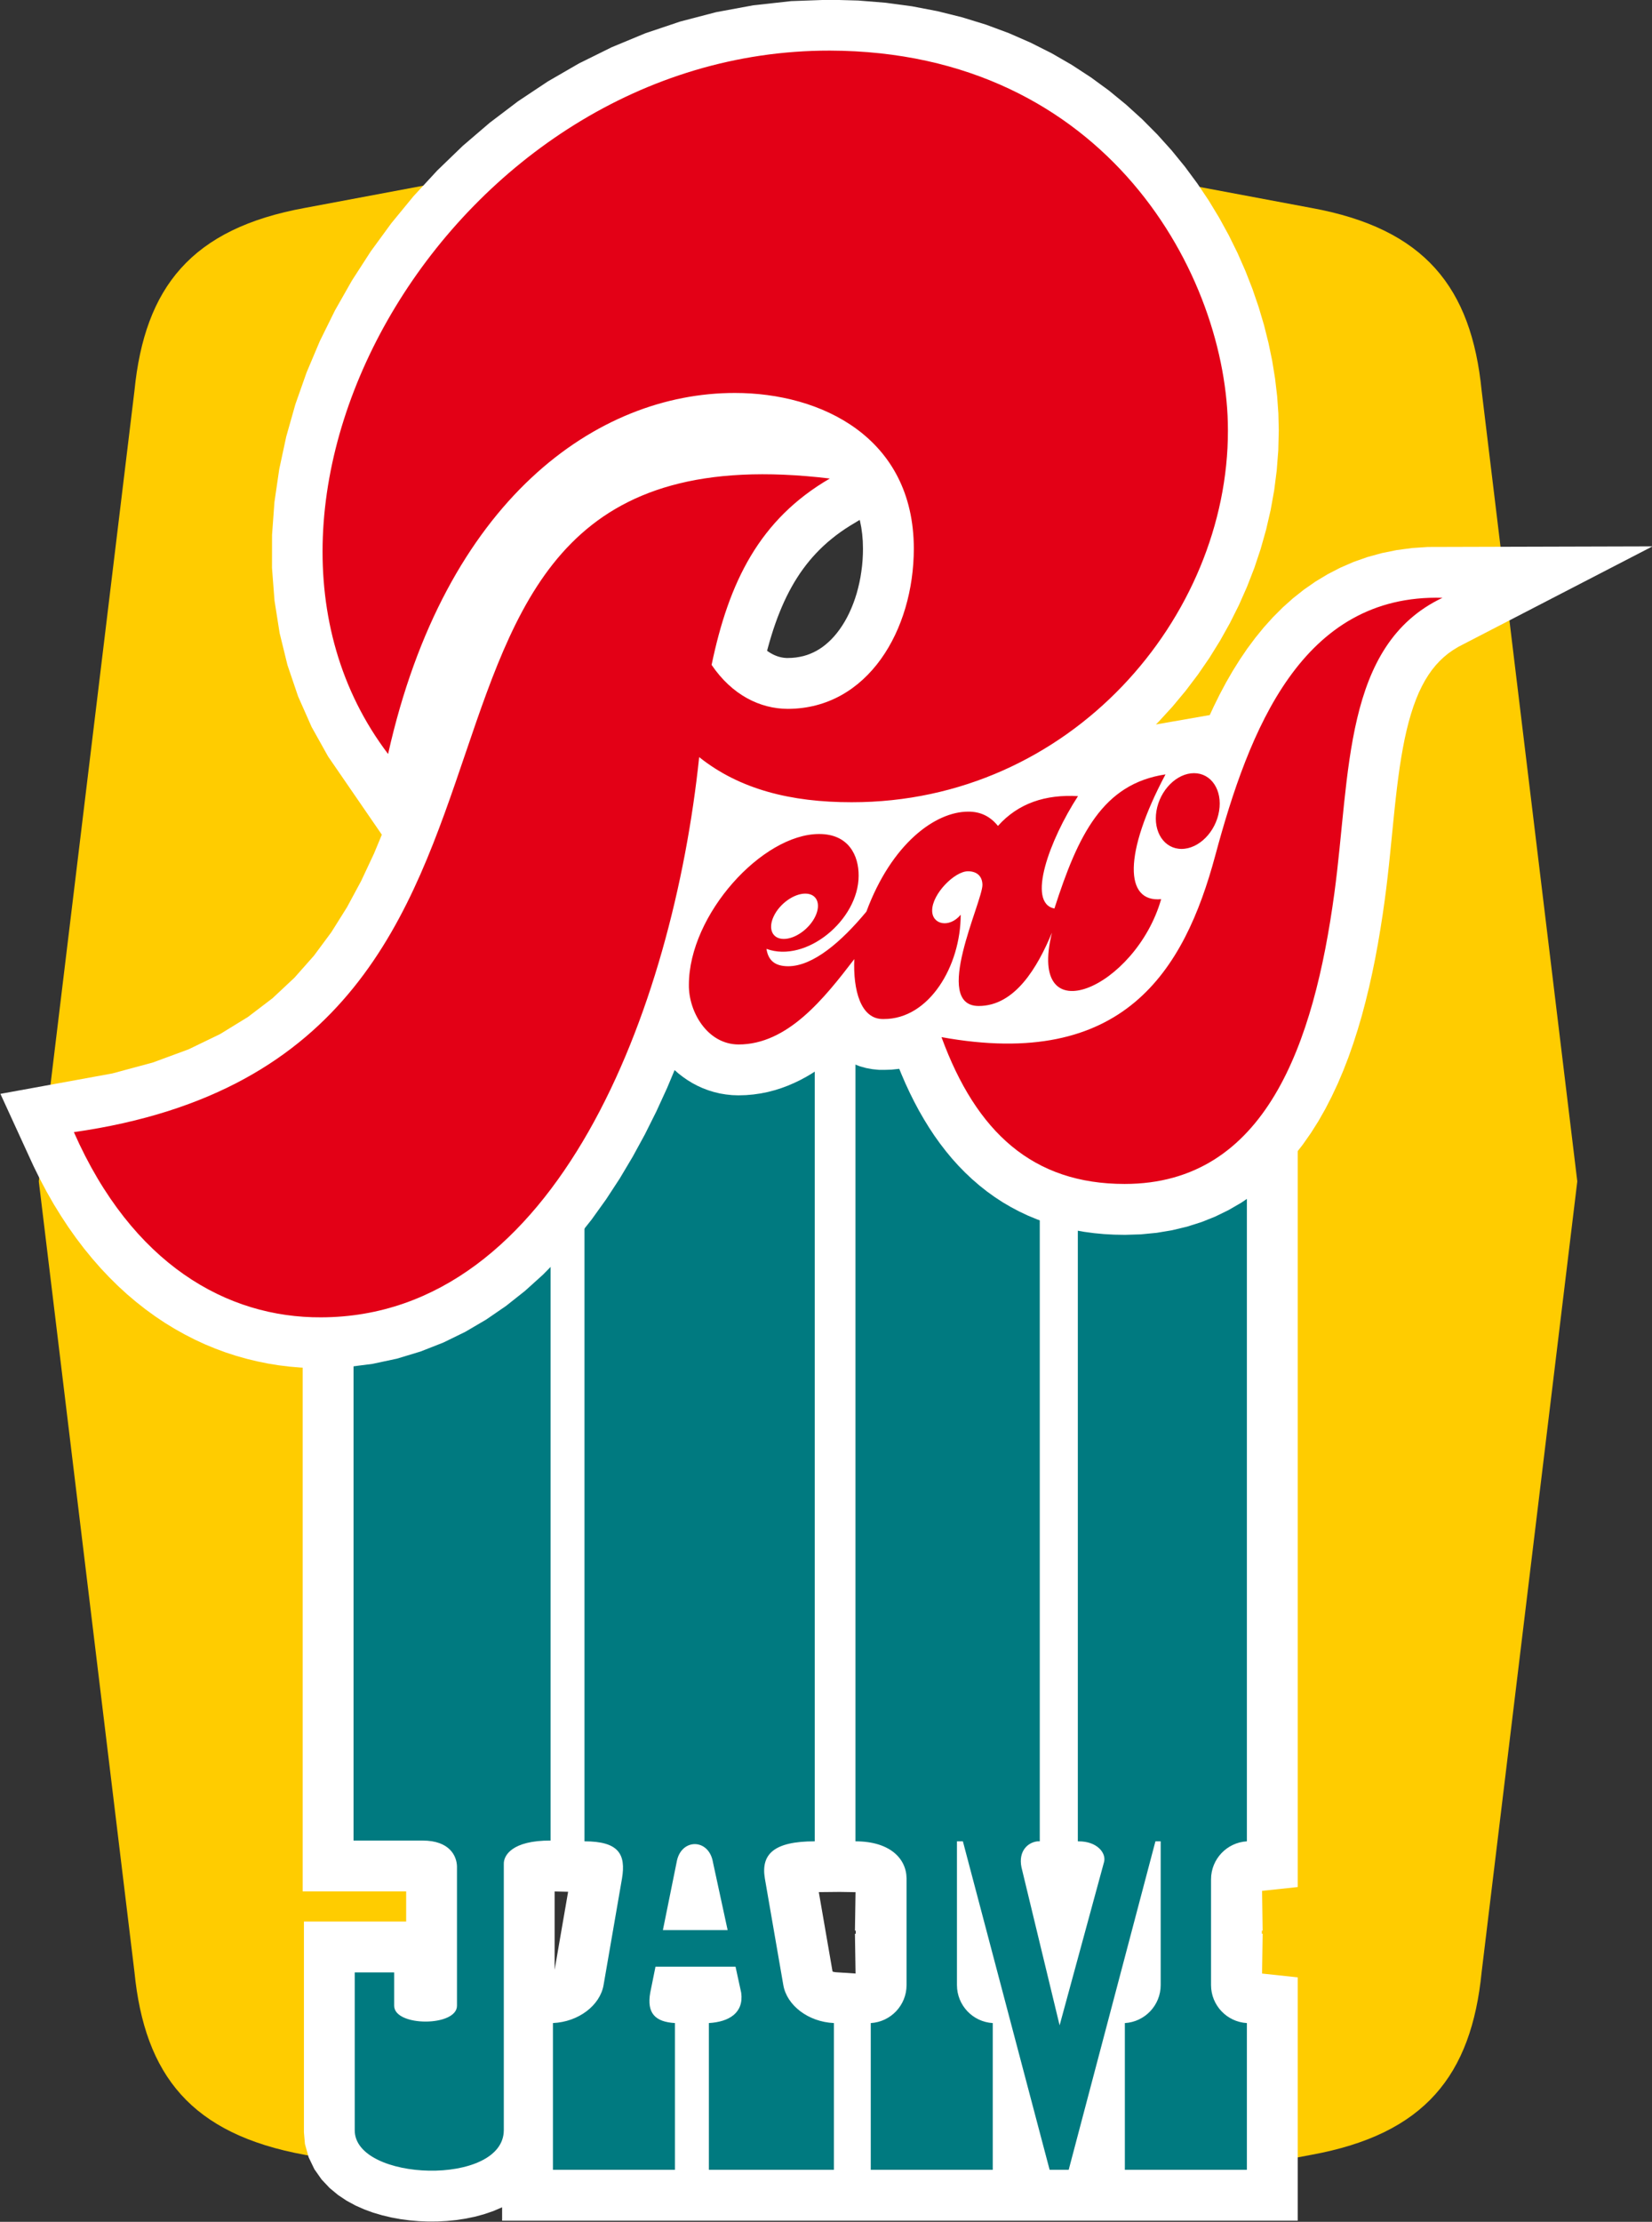 <?xml version="1.0" encoding="UTF-8"?>
<svg xmlns="http://www.w3.org/2000/svg" xmlns:xlink="http://www.w3.org/1999/xlink" width="316.3pt" height="425.2pt" viewBox="0 0 316.3 425.2" version="1.1">
<rect x="0" y="0" width="316.3" height="425.2" fill="#333333" stroke="none"/>
<defs>
<clipPath id="clip1">
  <path d="M 57 189 L 249 189 L 249 425.199 L 57 425.199 Z M 57 189 "/>
</clipPath>
<clipPath id="clip2">
  <path d="M 0 0 L 316.301 0 L 316.301 262 L 0 262 Z M 0 0 "/>
</clipPath>
</defs>
<g id="surface1">
<path style=" stroke:none;fill-rule:evenodd;fill:rgb(100%,79.688%,0%);fill-opacity:1;" d="M 301.996 226.086 L 283.688 74.82 C 281.727 54.977 272.801 43.746 251.047 39.789 L 212.828 32.621 L 208.852 226.086 L 212.828 419.543 L 251.047 412.383 C 272.801 408.418 281.727 397.195 283.688 377.352 Z M 7.43 226.086 L 25.738 74.82 C 27.699 54.977 36.629 43.746 58.379 39.789 L 96.594 32.621 L 100.574 226.086 L 96.594 419.543 L 58.379 412.383 C 36.629 408.418 27.699 397.195 25.738 377.352 Z M 7.43 226.086 "/>
<g clip-path="url(#clip1)" clip-rule="nonzero">
<path style=" stroke:none;fill-rule:evenodd;fill:rgb(100%,100%,100%);fill-opacity:1;" d="M 241.758 370.074 L 241.605 370.074 L 241.605 369.469 L 241.754 369.469 L 241.641 361.859 L 248.465 361.133 L 248.465 208.496 L 210.047 217.703 L 208.195 189.379 L 102.176 189.379 L 102.176 219.219 L 57.953 247.703 L 57.953 361.965 L 77.766 361.965 L 77.766 367.734 L 58.191 367.734 L 58.191 408.082 L 58.383 410.289 L 59.09 412.84 L 60.191 415.129 L 61.566 417.086 L 63.102 418.719 L 64.719 420.062 L 66.379 421.168 L 68.062 422.078 L 69.762 422.832 L 71.473 423.453 L 73.199 423.957 L 74.938 424.371 L 76.688 424.691 L 78.449 424.922 L 80.219 425.074 L 81.996 425.145 L 83.781 425.133 L 85.562 425.039 L 87.344 424.863 L 89.121 424.594 L 90.895 424.227 L 92.664 423.75 L 94.43 423.148 L 96.137 422.418 L 96.137 424.984 L 190.078 424.984 L 200.969 424.977 L 204.613 424.977 L 215.367 424.984 L 248.465 424.984 L 248.465 378.418 L 241.641 377.688 Z M 160.762 362.066 L 163.805 362.113 L 163.691 369.469 L 163.844 369.469 L 163.844 370.074 L 163.691 370.074 L 163.809 377.68 L 160.016 377.434 L 159.922 377.418 L 159.836 377.41 L 159.746 377.395 L 159.664 377.379 L 159.594 377.359 L 159.516 377.336 L 159.445 377.312 L 159.402 377.293 L 156.773 362.105 Z M 106.191 361.977 L 108.773 362.039 L 106.191 376.965 Z M 106.191 361.977 "/>
</g>
<path style=" stroke:none;fill-rule:evenodd;fill:rgb(0%,47.852%,50.194%);fill-opacity:1;" d="M 238.734 220.836 L 206.367 228.594 L 206.367 352.383 L 206.512 352.383 L 206.512 352.387 C 210.039 352.367 211.812 354.598 211.398 356.297 L 202.879 387.598 L 195.574 357.344 C 194.945 354.227 196.812 352.574 198.652 352.383 L 199.078 352.383 L 199.078 199.113 L 163.789 199.113 L 163.789 352.383 C 170.363 352.379 173.535 355.668 173.574 359.473 C 173.574 359.535 173.578 359.594 173.574 359.656 L 173.574 379.887 C 173.574 383.77 170.539 386.941 166.719 387.164 L 166.719 415.25 L 190.078 415.25 L 190.078 387.164 C 186.254 386.941 183.223 383.77 183.223 379.887 L 183.223 352.383 L 184.359 352.383 L 200.965 415.246 L 204.617 415.246 L 221.223 352.383 L 222.23 352.383 L 222.23 379.805 L 222.227 379.805 L 222.23 379.887 C 222.23 383.77 219.195 386.941 215.371 387.164 L 215.371 415.25 L 238.734 415.25 L 238.734 387.164 C 234.91 386.941 231.871 383.77 231.871 379.887 L 231.871 359.656 C 231.871 355.777 234.91 352.605 238.734 352.383 Z M 129.547 356.398 L 126.922 369.371 L 139.316 369.371 L 136.508 356.398 C 135.734 351.754 130.32 351.754 129.547 356.398 Z M 125.504 376.371 L 124.496 381.359 C 123.816 385.238 125.406 386.941 129.23 387.16 L 129.23 415.25 L 105.867 415.25 L 105.867 387.16 C 110.789 386.941 114.898 383.766 115.562 379.887 L 119.094 359.473 C 119.859 354.863 118.477 352.379 111.906 352.383 L 111.906 199.109 L 155.992 199.109 L 155.992 352.383 C 148.148 352.379 145.676 354.863 146.441 359.473 L 149.977 379.887 C 150.641 383.766 154.742 386.941 159.664 387.16 L 159.664 415.25 L 135.723 415.25 L 135.723 387.16 C 139.551 386.941 142.438 385.238 141.914 381.359 L 140.828 376.371 Z M 67.918 377.465 L 67.918 407.66 C 67.871 417.512 96.434 418.48 96.461 407.66 L 96.461 356.715 C 96.41 355.145 97.957 352.207 105.422 352.234 L 105.422 228.699 L 67.688 253.012 L 67.688 352.234 L 80.895 352.234 C 86.129 352.234 87.445 355.215 87.496 357.188 L 87.496 383.84 C 87.508 387.891 75.457 387.891 75.469 383.84 L 75.469 377.465 Z M 67.918 377.465 "/>
<g clip-path="url(#clip2)" clip-rule="nonzero">
<path style=" stroke:none;fill-rule:evenodd;fill:rgb(100%,100%,100%);fill-opacity:1;" d="M 208.855 14.797 L 212.32 17.328 L 215.594 20.012 L 218.688 22.82 L 221.594 25.746 L 224.32 28.773 L 226.867 31.895 L 229.234 35.094 L 231.422 38.359 L 233.438 41.684 L 235.285 45.055 L 236.961 48.453 L 238.469 51.887 L 239.812 55.328 L 240.996 58.785 L 242.02 62.23 L 242.879 65.664 L 243.586 69.074 L 244.133 72.461 L 244.527 75.805 L 244.762 79.105 L 244.84 82.355 L 244.746 86.195 L 244.449 90.031 L 243.961 93.844 L 243.281 97.621 L 242.414 101.367 L 241.371 105.062 L 240.156 108.703 L 238.762 112.289 L 237.203 115.812 L 235.477 119.258 L 233.59 122.629 L 231.551 125.914 L 229.352 129.109 L 227.008 132.203 L 224.512 135.203 L 221.871 138.086 L 221.316 138.645 L 231.629 136.844 L 232.395 135.188 L 233.531 132.891 L 234.734 130.633 L 236.016 128.41 L 237.379 126.234 L 238.824 124.105 L 240.367 122.039 L 242.004 120.031 L 243.746 118.102 L 245.602 116.246 L 247.566 114.492 L 249.648 112.844 L 251.852 111.309 L 254.176 109.906 L 256.613 108.648 L 259.164 107.539 L 261.82 106.605 L 264.578 105.848 L 267.43 105.27 L 270.363 104.879 L 273.371 104.68 L 316.395 104.562 L 279.23 123.781 L 278.203 124.41 L 277.262 125.074 L 276.402 125.785 L 275.602 126.547 L 274.852 127.363 L 274.145 128.242 L 273.477 129.195 L 272.84 130.223 L 272.238 131.336 L 271.664 132.531 L 271.133 133.809 L 270.629 135.172 L 270.16 136.617 L 269.723 138.141 L 269.32 139.742 L 268.945 141.414 L 268.605 143.152 L 268.289 144.953 L 267.996 146.816 L 267.73 148.73 L 267.48 150.695 L 267.246 152.703 L 267.023 154.758 L 266.809 156.848 L 266.598 158.973 L 266.164 163.309 L 265.934 165.516 L 265.688 167.742 L 265.422 169.984 L 265.129 172.242 L 264.73 175.055 L 264.289 177.863 L 263.816 180.66 L 263.301 183.445 L 262.734 186.215 L 262.121 188.965 L 261.453 191.691 L 260.738 194.391 L 259.953 197.059 L 259.109 199.691 L 258.199 202.285 L 257.211 204.84 L 256.148 207.348 L 254.996 209.805 L 253.766 212.203 L 252.434 214.547 L 250.996 216.824 L 249.453 219.027 L 247.801 221.152 L 246.023 223.184 L 244.121 225.113 L 242.09 226.934 L 239.93 228.629 L 237.641 230.18 L 235.223 231.578 L 232.68 232.82 L 230.027 233.879 L 227.266 234.754 L 224.41 235.438 L 221.465 235.93 L 218.438 236.223 L 215.398 236.316 L 213.355 236.281 L 211.402 236.176 L 209.477 235.996 L 207.578 235.742 L 205.703 235.414 L 203.863 235.012 L 202.051 234.535 L 200.27 233.977 L 198.527 233.344 L 196.82 232.637 L 195.156 231.852 L 193.531 230.992 L 191.953 230.066 L 190.426 229.066 L 188.941 227.996 L 187.512 226.863 L 186.133 225.672 L 184.801 224.414 L 183.523 223.109 L 182.297 221.746 L 181.121 220.328 L 179.996 218.867 L 178.914 217.355 L 177.887 215.801 L 176.902 214.199 L 175.953 212.555 L 175.055 210.867 L 174.195 209.141 L 173.371 207.371 L 172.59 205.562 L 172.176 204.547 L 170.691 204.703 L 169.34 204.746 L 168.32 204.742 L 167.074 204.621 L 165.824 204.395 L 164.598 204.051 L 163.414 203.598 L 162.289 203.039 L 161.242 202.395 L 160.383 201.754 L 160.195 201.922 L 159.305 202.672 L 158.379 203.402 L 157.414 204.117 L 156.422 204.805 L 155.391 205.469 L 154.32 206.102 L 153.203 206.699 L 152.051 207.254 L 150.855 207.766 L 149.613 208.23 L 148.328 208.637 L 147.012 208.98 L 145.652 209.254 L 144.262 209.453 L 142.844 209.578 L 141.367 209.621 L 140.172 209.578 L 138.988 209.453 L 137.82 209.258 L 136.688 208.984 L 135.586 208.645 L 134.52 208.238 L 133.504 207.773 L 132.531 207.258 L 131.609 206.691 L 130.738 206.086 L 129.914 205.445 L 129.164 204.789 L 127.723 208.219 L 125.664 212.711 L 123.469 217.102 L 121.137 221.371 L 118.664 225.527 L 116.039 229.539 L 113.266 233.402 L 110.328 237.102 L 107.234 240.617 L 103.965 243.938 L 100.516 247.047 L 96.887 249.922 L 93.074 252.539 L 89.078 254.883 L 84.895 256.926 L 80.531 258.641 L 76.004 260.012 L 71.316 261.012 L 66.484 261.629 L 61.648 261.84 L 59.508 261.812 L 57.465 261.711 L 55.418 261.535 L 53.371 261.285 L 51.332 260.953 L 49.289 260.539 L 47.262 260.051 L 45.238 259.48 L 43.227 258.828 L 41.23 258.09 L 39.246 257.27 L 37.289 256.363 L 35.352 255.371 L 33.438 254.301 L 31.547 253.145 L 29.688 251.898 L 27.859 250.57 L 26.062 249.156 L 24.297 247.66 L 22.574 246.078 L 20.891 244.414 L 19.242 242.664 L 17.637 240.828 L 16.074 238.914 L 14.555 236.914 L 13.082 234.836 L 11.656 232.664 L 10.273 230.422 L 8.941 228.09 L 7.66 225.676 L 6.426 223.176 L 0.078 209.336 L 21.492 205.434 L 29.246 203.344 L 36.102 200.816 L 42.148 197.891 L 47.48 194.617 L 52.195 191.02 L 56.371 187.113 L 60.102 182.902 L 63.438 178.402 L 66.438 173.621 L 69.148 168.594 L 71.613 163.336 L 73.109 159.738 L 62.82 144.773 L 59.664 139.121 L 57.078 133.281 L 55.039 127.277 L 53.539 121.156 L 52.559 114.945 L 52.078 108.676 L 52.086 102.379 L 52.547 96.074 L 53.465 89.789 L 54.805 83.551 L 56.555 77.371 L 58.703 71.273 L 61.234 65.281 L 64.133 59.41 L 67.387 53.68 L 70.984 48.113 L 74.914 42.734 L 79.164 37.559 L 83.734 32.613 L 88.602 27.914 L 93.758 23.496 L 99.199 19.371 L 104.91 15.574 L 110.883 12.121 L 117.102 9.047 L 123.562 6.367 L 130.242 4.121 L 137.133 2.324 L 144.219 1.016 L 151.477 0.215 L 158.844 -0.051 L 164.309 0.102 L 169.539 0.523 L 174.605 1.203 L 179.504 2.141 L 184.23 3.316 L 188.785 4.719 L 193.164 6.344 L 197.359 8.18 L 201.371 10.203 L 205.203 12.414 Z M 164.602 99.496 L 162.781 100.594 L 161.836 101.199 L 160.934 101.82 L 160.07 102.453 L 159.246 103.105 L 158.453 103.766 L 157.699 104.445 L 156.977 105.137 L 156.285 105.848 L 155.617 106.574 L 154.973 107.324 L 154.359 108.09 L 153.766 108.879 L 153.191 109.688 L 152.641 110.527 L 152.109 111.383 L 151.594 112.273 L 151.098 113.188 L 150.617 114.133 L 150.156 115.102 L 149.711 116.105 L 149.281 117.141 L 148.863 118.203 L 148.465 119.301 L 148.078 120.43 L 147.711 121.59 L 147.355 122.781 L 147.012 124.008 L 146.871 124.539 L 146.914 124.57 L 147.121 124.719 L 147.328 124.855 L 147.531 124.98 L 147.734 125.094 L 147.938 125.203 L 148.137 125.305 L 148.328 125.391 L 148.527 125.473 L 148.727 125.551 L 148.914 125.617 L 149.109 125.676 L 149.305 125.73 L 149.496 125.777 L 149.688 125.816 L 149.883 125.852 L 150.078 125.879 L 150.273 125.898 L 150.465 125.914 L 150.66 125.926 L 150.762 125.926 L 151.633 125.898 L 152.402 125.824 L 153.133 125.703 L 153.828 125.551 L 154.488 125.355 L 155.121 125.121 L 155.742 124.848 L 156.348 124.535 L 156.938 124.184 L 157.516 123.789 L 158.078 123.352 L 158.637 122.867 L 159.188 122.336 L 159.723 121.758 L 160.246 121.133 L 160.754 120.461 L 161.242 119.746 L 161.715 118.984 L 162.164 118.18 L 162.59 117.328 L 162.988 116.445 L 163.359 115.527 L 163.703 114.57 L 164.016 113.586 L 164.289 112.574 L 164.535 111.535 L 164.746 110.477 L 164.914 109.398 L 165.055 108.309 L 165.152 107.203 L 165.211 106.094 L 165.23 105.031 L 165.191 103.559 L 165.078 102.203 L 164.906 100.941 L 164.672 99.766 Z M 164.602 99.496 "/>
</g>
<path style=" stroke:none;fill-rule:evenodd;fill:rgb(89.062%,0%,8.617%);fill-opacity:1;" d="M 74.305 144.297 C 37.418 95.68 86.738 9.602 158.883 9.684 C 212.031 9.828 235.117 53.109 235.105 82.352 C 235.156 118.094 205.047 153.555 163.051 153.527 C 151.43 153.535 141.578 151.055 133.867 144.891 C 128.809 193.164 106.559 251.98 61.496 252.105 C 43.48 252.203 25.312 241.98 14.145 216.664 C 120.465 201.477 59.711 79.672 158.883 91.578 C 145.422 99.402 139.555 111.348 136.246 127.242 C 140.152 133.004 145.523 135.648 150.84 135.66 C 166.191 135.621 174.953 120.551 174.965 104.984 C 174.938 83.68 157.195 75.195 140.715 75.203 C 114.328 75.176 85.195 95.609 74.305 144.297 Z M 164.398 167.598 C 164.43 163.719 162.477 159.605 156.852 159.609 C 145.973 159.586 131.891 175.035 131.898 188.48 C 131.828 193.539 135.371 199.859 141.406 199.887 C 150.801 199.887 157.785 191.102 163.566 183.551 C 163.328 189.379 164.734 195.164 169.211 195.016 C 177.914 195.047 183.941 184.855 183.941 175.055 C 181.766 177.68 178.434 176.953 178.477 174.223 C 178.477 171.086 182.758 166.746 185.328 166.738 C 187.113 166.738 188.086 167.754 188.102 169.344 C 188.117 172.578 178.371 192.512 187.387 192.52 C 194.355 192.523 198.652 185.094 201.41 178.496 C 196.562 198.23 217.465 189.062 222.32 172.078 C 215.312 172.738 215.074 163.402 223.152 148.199 C 211.109 150.012 206.41 159.801 201.883 173.867 C 196.535 172.805 200.953 160.742 206.398 152.359 C 200.199 152.008 194.98 153.688 191.07 158.062 C 189.676 156.328 187.844 155.309 185.367 155.328 C 179.102 155.328 170.734 161.402 165.883 174.461 C 161.129 180.195 155.695 184.91 150.91 184.914 C 148.352 184.914 147.074 183.766 146.754 181.59 C 154.328 184.371 164.402 176.07 164.398 167.598 Z M 154.184 171.016 C 151.984 171.016 149.277 172.953 148.141 175.352 C 147.004 177.746 147.867 179.688 150.07 179.688 C 152.273 179.688 154.98 177.746 156.113 175.352 C 157.246 172.953 156.387 171.016 154.184 171.016 Z M 226.227 162.461 C 229.539 162.461 232.762 159.215 233.414 155.211 C 234.078 151.211 231.926 147.965 228.613 147.965 C 225.297 147.965 222.078 151.211 221.414 155.211 C 220.762 159.215 222.914 162.461 226.227 162.461 Z M 180.262 198.48 C 215.07 204.805 226.727 185.871 232.672 163.754 C 239.156 139.645 249.234 113.645 276.184 114.402 C 257.121 123.449 258.586 148.086 255.484 170.934 C 251.578 199.703 242.367 226.578 215.328 226.578 C 197.773 226.578 186.934 216.703 180.262 198.48 Z M 180.262 198.48 "/>
</g>
</svg>
